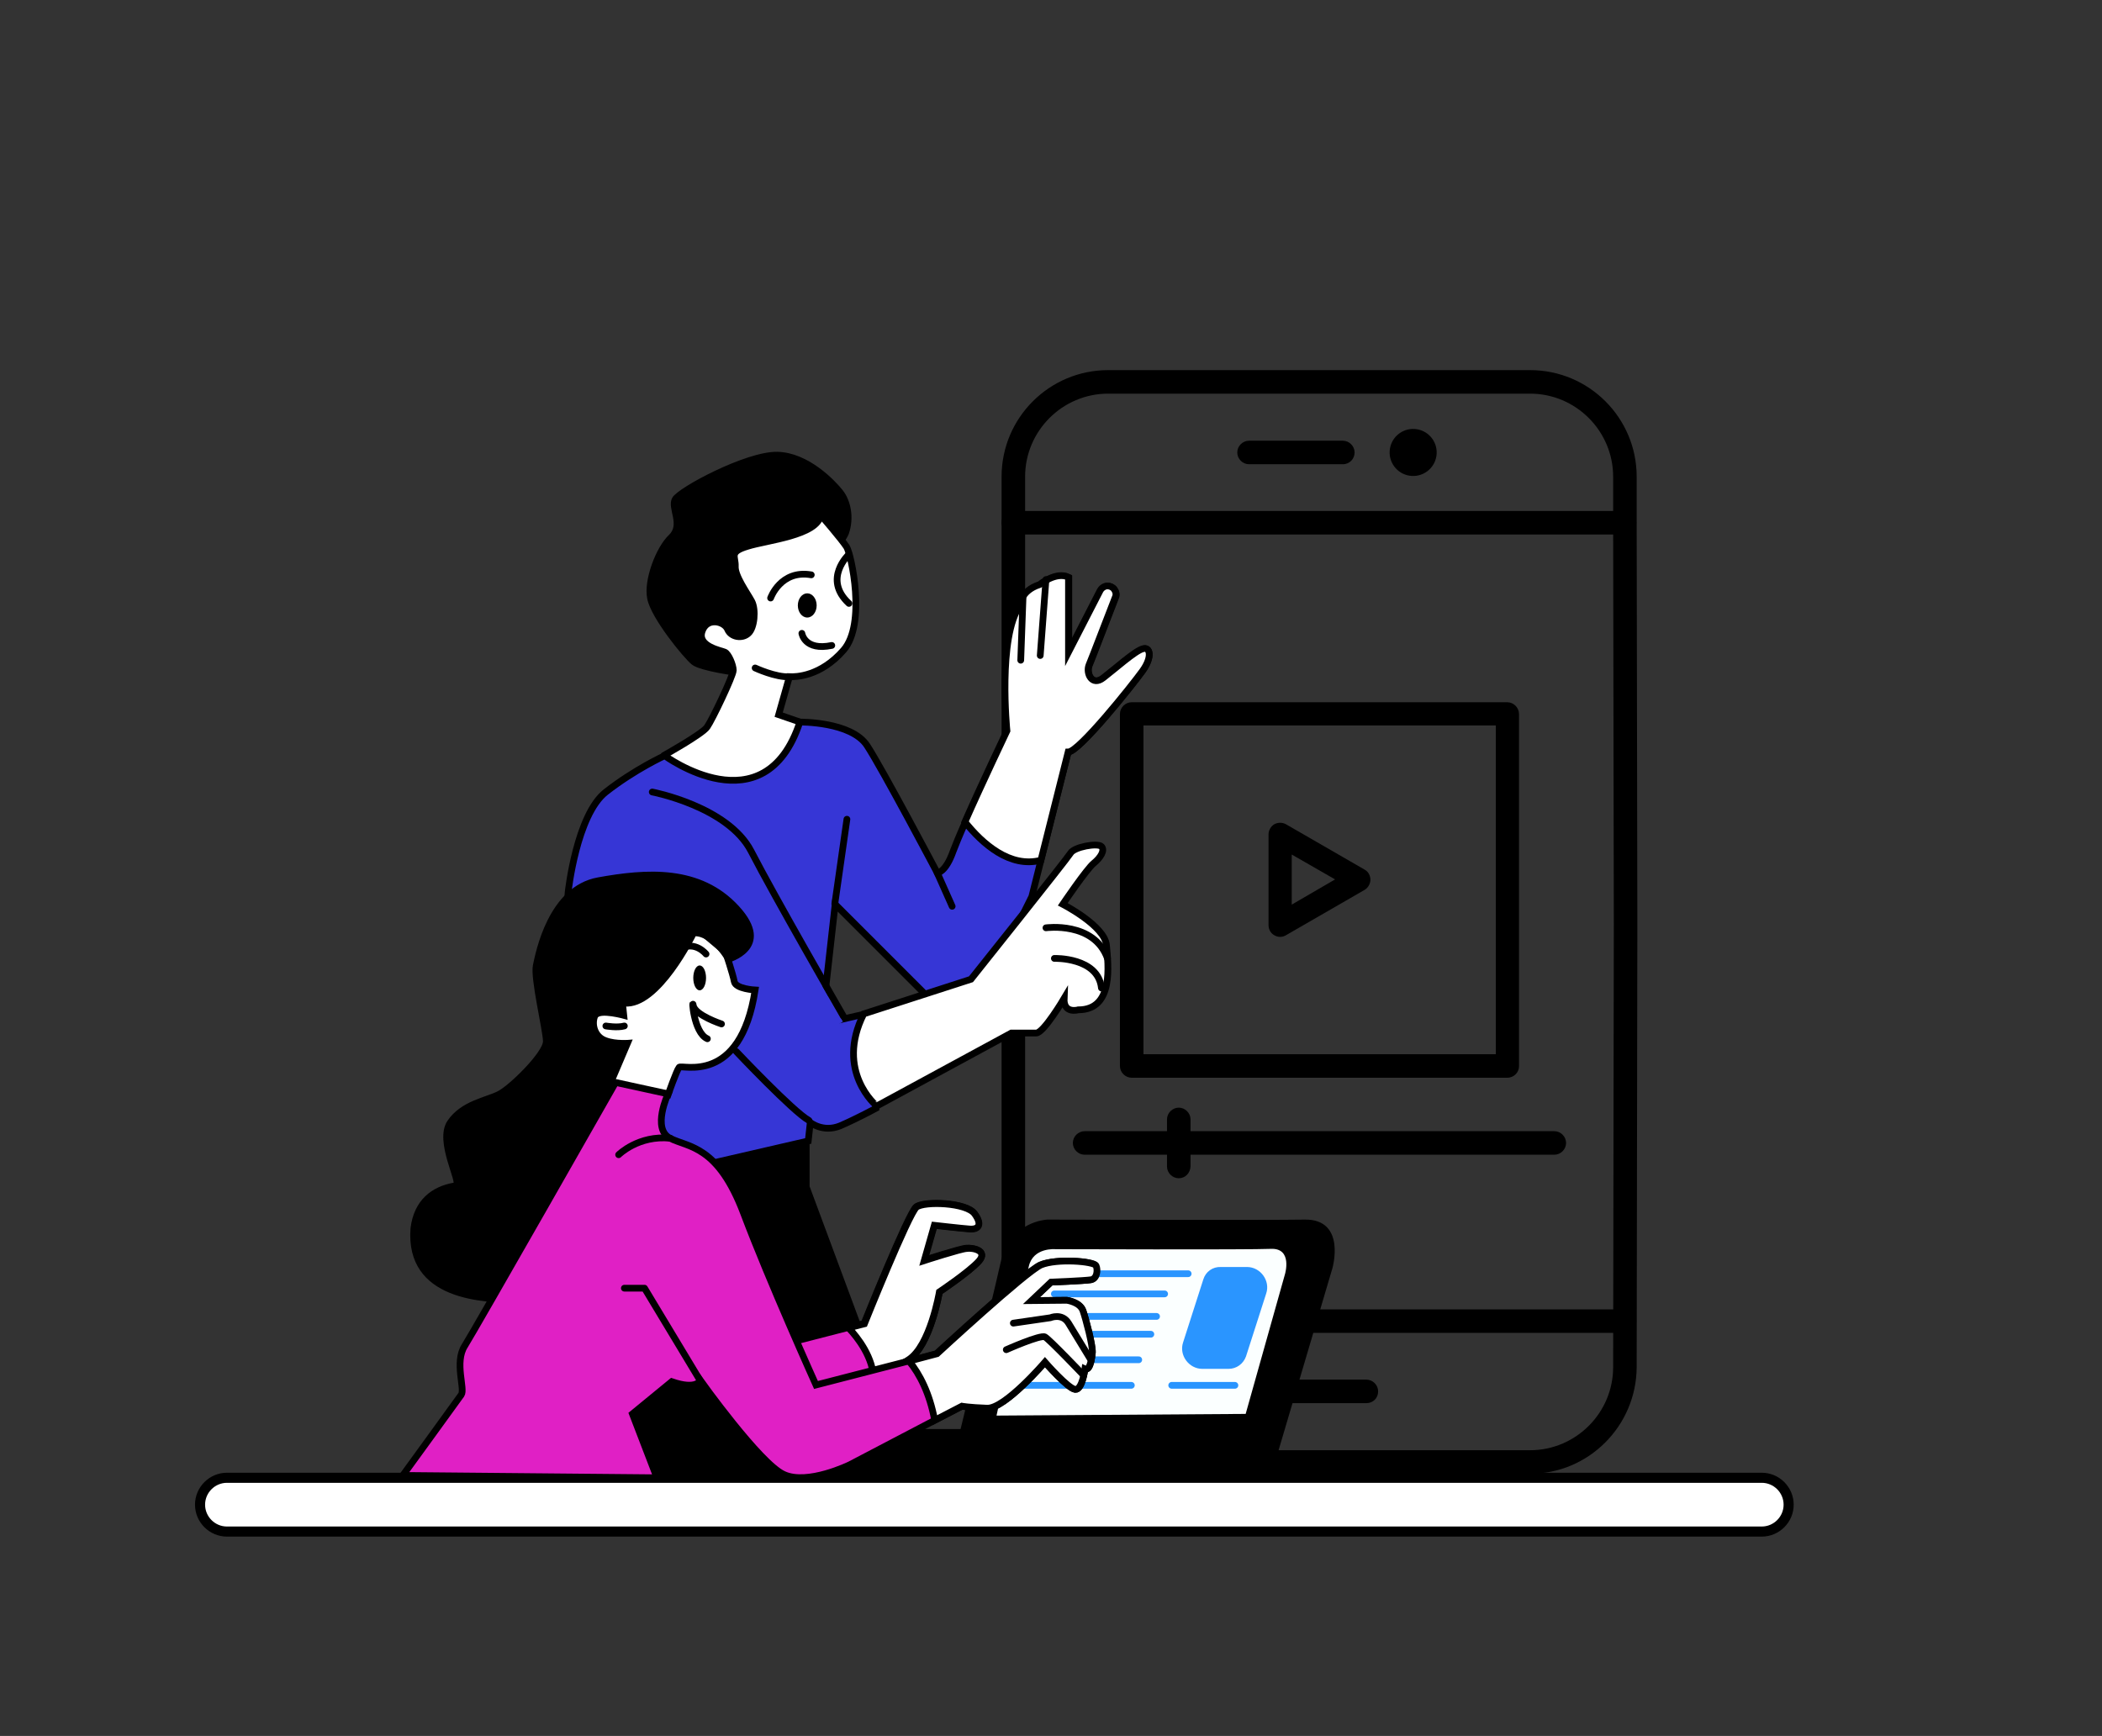 <?xml version="1.0" encoding="utf-8"?>
<!-- Generator: Adobe Illustrator 24.0.3, SVG Export Plug-In . SVG Version: 6.00 Build 0)  -->
<svg version="1.0" xmlns="http://www.w3.org/2000/svg" xmlns:xlink="http://www.w3.org/1999/xlink" x="0px" y="0px"
	 viewBox="0 0 625.2 516.4" style="enable-background:new 0 0 625.2 516.4;" xml:space="preserve">
<rect x="0" y="0" width="625.2" height="516.4" fill="#333333" stroke="none"/>
<style type="text/css">
	.st0{fill:#FFFFFF;stroke:#000000;stroke-width:3;stroke-miterlimit:10;}
	.st1{stroke:#000000;stroke-miterlimit:10;}
	.st2{fill:#FFFFFF;stroke:#000000;stroke-width:2;stroke-miterlimit:10;}
	.st3{fill:#FBFFFF;}
	.st4{fill:#2A95FF;}
	.st5{fill:none;stroke:#2A95FF;stroke-width:2;stroke-linecap:round;stroke-linejoin:round;stroke-miterlimit:10;}
	.st6{fill:#3636D6;stroke:#000000;stroke-width:2;stroke-linecap:round;stroke-miterlimit:10;}
	.st7{fill:#FFFFFF;stroke:#000000;stroke-width:2;stroke-linecap:round;stroke-miterlimit:10;}
	.st8{fill:#3636D6;}
	.st9{fill:#E020C5;stroke:#000000;stroke-width:2;stroke-miterlimit:10;}
	.st10{fill:none;stroke:#000000;stroke-width:2;stroke-linecap:round;stroke-linejoin:round;stroke-miterlimit:10;}
</style>
<g id="Layer_19">
	<path class="st0" d="M524,455.6H67.5c-4.4,0-8-3.6-8-8l0,0c0-4.4,3.6-8,8-8H524c4.4,0,8,3.6,8,8l0,0C532,452,528.4,455.6,524,455.6
		z"/>
</g>
<g id="Layer_23_copy">
	<g>
		<path d="M384.2,254.2v14.9l12.9-7.5L384.2,254.2z M380.7,278.7c-0.6,0-1.2-0.2-1.7-0.5c-1.1-0.6-1.7-1.8-1.7-3v-27
			c0-1.2,0.7-2.4,1.7-3c1.1-0.6,2.4-0.6,3.5,0l23.4,13.5c1.1,0.6,1.7,1.8,1.7,3c0,1.2-0.7,2.4-1.7,3l-23.4,13.5
			C382,278.5,381.4,278.7,380.7,278.7L380.7,278.7z"/>
		<path d="M483.2,396.5H301.4c-1.9,0-3.5-1.6-3.5-3.5c0-1.9,1.6-3.5,3.5-3.5h181.8c1.9,0,3.5,1.6,3.5,3.5
			C486.7,394.9,485.2,396.5,483.2,396.5z"/>
		<path d="M483.2,159H301.4c-1.9,0-3.5-1.6-3.5-3.5s1.6-3.5,3.5-3.5h181.8c1.9,0,3.5,1.6,3.5,3.5S485.2,159,483.2,159z"/>
		<path d="M399.4,138.1h-27.9c-1.9,0-3.5-1.6-3.5-3.5s1.6-3.5,3.5-3.5h27.9c1.9,0,3.5,1.6,3.5,3.5S401.4,138.1,399.4,138.1z"/>
		<path d="M406.4,417.4h-27.9c-1.9,0-3.5-1.6-3.5-3.5c0-1.9,1.6-3.5,3.5-3.5h27.9c1.9,0,3.5,1.6,3.5,3.5
			C409.9,415.9,408.4,417.4,406.4,417.4z"/>
		<ellipse transform="matrix(0.16 -0.987 0.987 0.16 220.201 527.992)" cx="420.4" cy="134.6" rx="7" ry="7"/>
		<path d="M329.6,117.1c-13.6,0-24.7,11.1-24.7,24.7v264.9c0,13.6,11.1,24.7,24.7,24.7h125.5c13.6,0,24.7-11.1,24.7-24.7l0.2-131.6
			l-0.2-119.5v-13.8c0-13.6-11.1-24.7-24.7-24.7L329.6,117.1z M455.1,438.4H329.6c-17.5,0-31.7-14.2-31.7-31.7V141.8
			c0-17.5,14.2-31.7,31.7-31.7h125.5c17.5,0,31.7,14.2,31.7,31.7v13.8l0.2,119.5l-0.2,131.6C486.7,424.2,472.5,438.4,455.1,438.4
			L455.1,438.4z"/>
		<path d="M340.1,313.6h104.8v-97.8H340.1V313.6z M448.3,320.6H336.6c-1.9,0-3.5-1.6-3.5-3.5V212.4c0-1.9,1.6-3.5,3.5-3.5h111.7
			c1.9,0,3.5,1.6,3.5,3.5v104.8C451.8,319,450.3,320.6,448.3,320.6z"/>
		<path d="M462.3,343.5H322.6c-1.9,0-3.5-1.6-3.5-3.5s1.6-3.5,3.5-3.5h139.7c1.9,0,3.5,1.6,3.5,3.5S464.2,343.5,462.3,343.5z"/>
		<path d="M350.6,350.5c-1.9,0-3.5-1.6-3.5-3.5v-14c0-1.9,1.6-3.5,3.5-3.5c1.9,0,3.5,1.6,3.5,3.5v14
			C354,349,352.5,350.5,350.6,350.5z"/>
	</g>
</g>
<g id="Layer_9">
	<path class="st1" d="M219.5,200.6c0,0-11-1.4-13.4-3.3c-2.4-1.9-12.1-13.8-13.1-19.3c-1.1-5.4,2.6-15,6.3-18.5
		c3.7-3.5-0.5-8.4,1.1-11.2c1.5-2.8,21.7-13.6,30.8-13.4c9.1,0.2,16.9,8.5,19.1,11.3c2.2,2.8,3.3,7.7,1.7,12.4
		C250.4,163.4,219.5,200.6,219.5,200.6z"/>
</g>
<g id="Layer_8">
	<path class="st2" d="M195.4,227.6l2.1-2.9c0,0,11.3-6.3,12.8-8.4c1.5-2.1,7.8-15.3,7.8-16.9s-1.4-4.9-2.5-5.4
		c-1.1-0.5-8.2-1.7-6.8-6.1c1.4-4.4,6.6-3.1,7.6-0.7c1,2.4,4.4,2.9,6.2,1.2c1.8-1.6,2.3-7,1-9.5c-1.4-2.6-5.1-7.6-4.9-10.5
		c0.1-2.9-2-4.2,3.7-5.9c5.7-1.8,20.8-3.2,21.7-9.3c0,0,6.3,7.3,7.7,9.5c1.4,2.2,5.9,22.9-0.9,30.7s-14.1,8-16.1,7.9l-3.2,11.3
		l6.1,2.1c0,0,4.3,7.1,2.4,11.2c-1.9,4.1-16.3,14.9-21.5,13.9S195.4,227.6,195.4,227.6z"/>
</g>
<g id="Layer_11">
	<polygon class="st1" points="272.6,440 240.3,353 240.3,339.3 188.6,348.4 188,420.6 196.1,438.7 	"/>
</g>
<g id="Layer_12">
	<path class="st1" d="M311.5,363.3c0,0-10.8,0.4-13.4,12.4c-2.7,12-12,49.9-12,49.9h-27.5v12.8h119.1l18.1-61.2
		c0,0,4.1-14.1-7.7-13.9C376.4,363.5,311.5,363.3,311.5,363.3z"/>
</g>
<g id="Layer_13">
	<path class="st3" d="M313.9,371.6c0,0-6.6-0.6-7.9,5.1s-9.6,44.4-9.6,44.4l74.1-0.5l11.7-41.6c0,0,2.3-7.7-4.1-7.5
		C371.7,371.8,313.9,371.6,313.9,371.6z"/>
</g>
<g id="Layer_18">
	<path class="st4" d="M365.4,407.2l-7.8,0c-4,0-7-4.1-5.7-7.9l6-18.7c0.7-2.3,2.8-3.8,5.2-3.7l7.8,0c4,0,7,4.1,5.7,7.9l-6,18.7
		C369.8,405.7,367.8,407.2,365.4,407.2z"/>
	<line class="st5" x1="353.4" y1="378.9" x2="313.6" y2="378.9"/>
	<line class="st5" x1="346.4" y1="384.9" x2="313.6" y2="384.9"/>
	<line class="st5" x1="344" y1="391.6" x2="311.1" y2="391.6"/>
	<line class="st5" x1="342.3" y1="396.9" x2="309.5" y2="396.9"/>
	<line class="st5" x1="338.7" y1="404.5" x2="305.9" y2="404.5"/>
	<line class="st5" x1="336.5" y1="412.1" x2="303.7" y2="412.1"/>
	<line class="st5" x1="367.3" y1="412.1" x2="348.5" y2="412.1"/>
</g>
<g id="Layer_6">
</g>
<g id="Layer_10">
	<path class="st6" d="M339.8,199.6c-3.1,4.3-18.9,24.1-22.1,24.1l-8.1,32.2l-2.7,10.8l-20.2,40.6l-38.3-38.3l-4,35.6l12.6-2.9
		l3.5,28c0,0-5.5,3-10.6,5.2c-5.1,2.1-8.9-1-8.9-1l-0.6,5.5l-32.5,7.5l-19.2,1.6c0,0-23.5-45.1-19.7-83.2c0,0,2.5-22.9,11.2-29.7
		c8.7-6.8,17.5-10.8,17.5-10.8s29.7,21.9,40.2-10c0,0,15.3-0.2,20,7c4.7,7.2,20.9,37.9,20.9,37.9s2.5-0.2,4.7-6.5
		c0.6-1.6,1.9-4.8,3.6-8.6c4.8-10.9,12.5-27.1,12.5-27.1s-2.8-28,3.9-37.3c0,0,0-4.3,5.8-6.2c0,0,4.9-4,8.6-2.2v22.3l9.4-18.3
		c0.5-0.9,1.4-1.4,2.2-1.4c0.7,0,1.5,0.3,2,1c0.5,0.7,0.7,1.6,0.3,2.4c-1.7,4.3-6.9,18-7.8,20.1c-1,2.5,0.9,6.5,4.3,3.8
		c3.4-2.6,9.4-8,11.7-8.6C342,192.3,342.9,195.3,339.8,199.6z"/>
	<path class="st7" d="M339.8,199.6c-3.1,4.3-18.9,24.1-22.1,24.1l-8.1,32.2c-9.2,2.4-17.4-4.9-22.6-11.4
		c4.8-10.9,12.5-27.1,12.5-27.1s-2.8-28,3.9-37.3c0,0,0-4.3,5.8-6.2c0,0,4.9-4,8.6-2.2v22.3l9.4-18.3c0.5-0.9,1.4-1.4,2.2-1.4
		c0.7,0,1.5,0.3,2,1c0.5,0.7,0.7,1.6,0.3,2.4c-1.7,4.3-6.9,18-7.8,20.1c-1,2.5,0.9,6.5,4.3,3.8c3.4-2.6,9.4-8,11.7-8.6
		C342,192.3,342.9,195.3,339.8,199.6z"/>
	<polyline class="st8" points="241.3,287.7 250.7,303.9 238.6,311.6 241.3,287.7 	"/>
</g>
<g id="Layer_7">
	<path class="st2" d="M256.9,301.6l31.9-10.3c0,0,28.5-35.7,29.6-37.5c1.1-1.9,8.1-3.1,9.2-2c1.1,1.1-0.2,3.3-2.3,5
		c-2.1,1.7-9.2,12.2-9.2,12.2s12.5,6.4,13,12.2c0.5,5.8,2.3,19.2-8.4,19.2c0,0-4.4,1.3-4.2-3.4c0,0-6.1,10.3-8.3,10.3s-7.4,0-7.4,0
		l-40,21.7C260.7,329,248.3,318.7,256.9,301.6z"/>
</g>
<g id="Layer_5">
	<path class="st9" d="M291.1,375.2c-2.9,3.2-11.7,9.1-11.7,9.1s-2.7,16.1-9.2,20.2c-2.4,1.5-6.2,4.1-10.2,6.8
		c-6.9,4.8-14.1,9.9-14.1,9.9L232.5,400l19.8-5.1l4.7-1.2c0,0,13.2-32.9,15.5-34.7c2.3-1.8,14.9-1.4,17.3,2c2.4,3.3,1.1,4.7-1.5,4.5
		s-10.5-1.1-10.5-1.1l-3,10.5c0,0,10.8-3.5,12.6-3.6C289.2,371.1,294,372,291.1,375.2z"/>
	<path class="st2" d="M291.1,375.2c-2.9,3.2-11.7,9.1-11.7,9.1s-2.7,16.1-9.2,20.2c-2.4,1.5-6.2,4.1-10.2,6.8c0-0.2-0.1-0.4-0.1-0.6
		c-0.1-6.9-4.8-12.8-7.5-15.7l4.7-1.2c0,0,13.2-32.9,15.5-34.7c2.3-1.8,14.9-1.4,17.3,2c2.4,3.3,1.1,4.7-1.5,4.5s-10.5-1.1-10.5-1.1
		l-3,10.5c0,0,10.8-3.5,12.6-3.6C289.2,371.1,294,372,291.1,375.2z"/>
</g>
<g id="Layer_3">
	<path class="st2" d="M179.8,323.5l18.9,2.2c0,0,2.5-7.2,3.3-8.2c0.7-1,18.2,5.6,22.6-23c0,0-5.8-0.3-6.2-2.5s-2.6-8.8-2.6-8.8
		l-16.2-13.6l-32,36.8L179.8,323.5z"/>
</g>
<g id="Layer_2">
	<path class="st1" d="M154.5,387.1c-10.7,0-33.5-0.7-31.9-21.7c1-8.1,6.1-12,12.5-13.1c1.9,0-5.5-12.8-1.6-18.6
		c3.9-5.8,11.2-6.8,14.7-8.6c3.5-1.7,13.9-11.9,13.8-15.4s-3.8-18.7-3-22.5s4.5-23.1,18.9-25.7c14.4-2.6,30.3-3.8,41.5,8.4
		c11.2,12.2-2.9,16-2.9,16s-4.5-8-9.9-7.9c0,0-10.6,21.9-20.9,20.9l0.4,3.8c0,0-8-2.3-8.8-0.1c-0.8,2.3,0.1,5.5,3,6.5
		c2.9,1.1,7.1,0.7,7.1,0.7L154.5,387.1z"/>
</g>
<g id="Layer_4">
	<path class="st9" d="M312.6,381.4l-5.8,5.5l10.5-0.1c0,0,3.9,0.5,4.8,3.1c0.9,2.6,2.9,10.2,2.8,12.4c0,0-0.4,5.7-2.2,4.9
		c0,0-0.8,6.3-2.9,6.1c-2.1-0.2-9-8.1-9-8.1s-11.9,13.9-17.2,13.7c-5.4-0.2-7.5-0.6-7.5-0.6l-8.1,4.2l-25.2,13.2
		c0,0-12.6,6.2-19.7,2.9c-7.1-3.2-24.8-28-24.8-28s-1,3-8.5,0.4l-11.7,9.6l7.3,19l-75.6-0.7c0,0,16.2-22.3,17.4-24
		c1.2-1.7-2.1-9.6,1-14.5c3.1-4.9,44.9-78.4,44.9-78.4l15.6,3.4c0,0-4.9,10.4,0.6,13.2c5.5,2.8,14.2,2,21.9,22.4
		c7.7,20.4,21.5,51,21.5,51l27.5-7.1l8.3-2.2c0,0,26.3-24.3,30.9-26.4c4.7-2,15.8-1.1,16.4,0.2s0.3,3.9-1.5,4.2
		C322.6,381,312.6,381.4,312.6,381.4z"/>
	<path class="st2" d="M312.6,381.4l-5.8,5.5l10.5-0.1c0,0,3.9,0.5,4.8,3.1c0.9,2.6,2.9,10.2,2.8,12.4c0,0-0.4,5.7-2.2,4.9
		c0,0-0.8,6.3-2.9,6.1c-2.1-0.2-9-8.1-9-8.1s-11.9,13.9-17.2,13.7c-5.4-0.2-7.5-0.6-7.5-0.6l-8.1,4.2c-1.5-8.1-4.5-13.8-7.6-17.6
		l8.3-2.2c0,0,26.3-24.3,30.9-26.4c4.7-2,15.8-1.1,16.4,0.2s0.3,3.9-1.5,4.2C322.6,381,312.6,381.4,312.6,381.4z"/>
</g>
<g id="Layer_17">
	<path class="st10" d="M229.2,177.9c0,0,3-8.5,12.1-6.9"/>
	<path class="st10" d="M238.5,188.4c0,0,0.8,5.3,8.9,3.6"/>
	<path class="st10" d="M252.5,164.9c0,0-7.9,7.3,0,14.6"/>
	<ellipse cx="240.1" cy="180.1" rx="2.8" ry="3.6"/>
	<path class="st10" d="M210,283.8c0,0-3.2-4-7.5-1.6"/>
	<ellipse cx="208.1" cy="290.9" rx="1.9" ry="3.7"/>
	<path class="st10" d="M214.6,304.6c0,0-7.9-2.6-8.4-5.5c-0.5-2.8,0,8.1,4.2,9.9"/>
	<path class="st10" d="M180.2,305.2c0,0,3.4,0.6,5.5,0"/>
	<path class="st10" d="M194,235.6c0,0,22.5,4.3,29.4,17.6c6.9,13.4,27.4,49,27.4,49"/>
	<path class="st10" d="M224.6,198.7c0,0,6.2,2.9,10.3,2.6"/>
	<path class="st10" d="M299.3,401.5c0,0,10.1-4.5,11.5-3.8c1.3,0.7,11.5,11.4,11.5,11.4"/>
	<path class="st10" d="M301.4,393.6l11-1.6c0,0,3.5-1.5,5.4,1.6c1.9,3.1,6.7,11,6.7,11"/>
	<path class="st10" d="M311.1,276c0,0,14.3-2,18.3,9.1"/>
	<path class="st10" d="M313.6,285.1c0,0,13-0.4,14,8.8"/>
	<line class="st10" x1="309.4" y1="195" x2="311.1" y2="172.4"/>
	<line class="st10" x1="303.6" y1="196.4" x2="304.3" y2="177.1"/>
	<line class="st10" x1="251.9" y1="243.7" x2="248.3" y2="268.9"/>
	<line class="st10" x1="283.2" y1="269.6" x2="278.7" y2="259.5"/>
	<path class="st10" d="M219,312.8c0,0,16.9,17.9,21.6,20.5"/>
	<path class="st10" d="M184,343.5c0,0,5.9-5.9,15.4-4.9"/>
	<polyline class="st10" points="185.7,383.2 191.7,383.2 208.2,410.6 	"/>
</g>
</svg>
